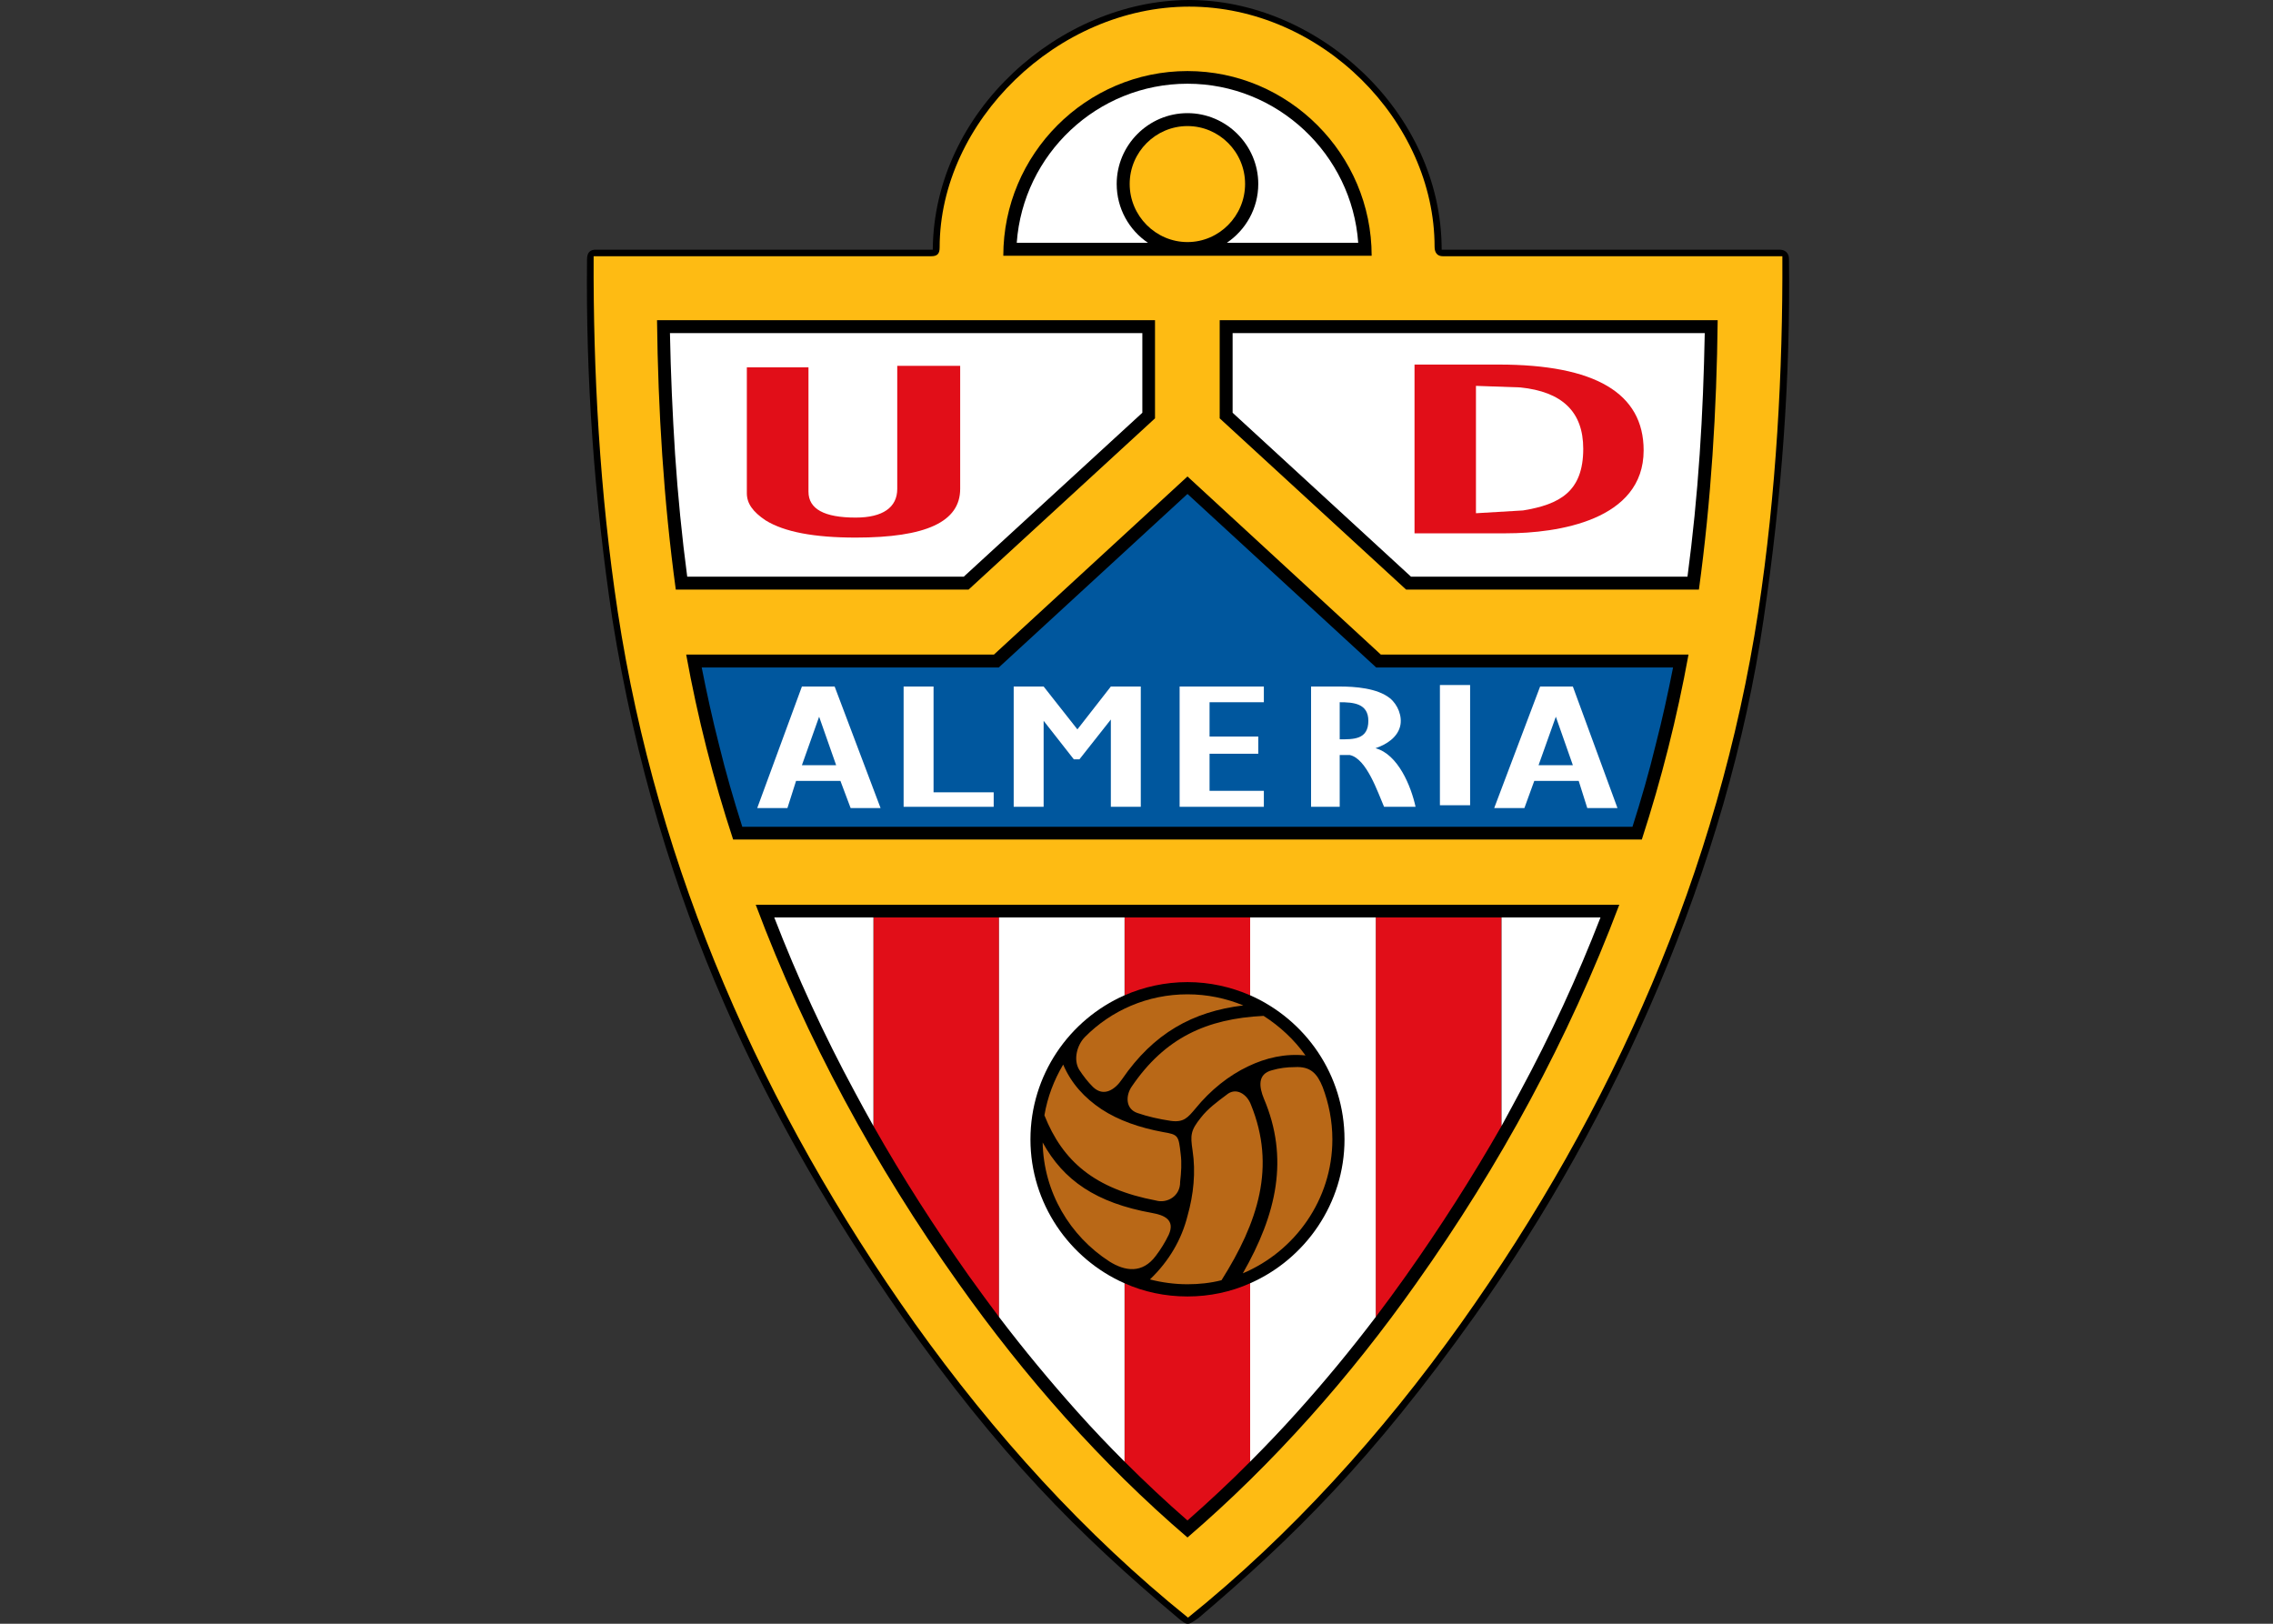 <?xml version="1.0" encoding="UTF-8"?>
<svg xmlns="http://www.w3.org/2000/svg" xmlns:xlink="http://www.w3.org/1999/xlink" width="35pt" height="25pt" viewBox="0 0 35 25" version="1.1">
<rect x="0" y="0" width="35" height="25" fill="#333333" stroke="none"/>
<g id="surface1">
<path style=" stroke:none;fill-rule:nonzero;fill:rgb(0%,0%,0%);fill-opacity:1;" d="M 18.133 24.906 C 16.598 23.617 15.359 22.367 13.891 20.273 C 11.82 17.297 10.141 13.965 9.43 9.539 C 9.145 7.637 9.02 5.809 9.039 3.996 C 9.039 3.887 9.086 3.844 9.176 3.844 L 14.363 3.844 C 14.379 1.707 16.328 0.012 18.293 0 C 20.273 -0.012 22.199 1.715 22.199 3.844 L 27.398 3.844 C 27.492 3.844 27.547 3.898 27.547 3.988 C 27.57 5.805 27.438 7.637 27.156 9.535 C 26.602 13.336 24.895 17.195 22.703 20.266 C 21.129 22.477 19.918 23.668 18.457 24.91 C 18.285 25.031 18.285 25.031 18.133 24.906 Z M 18.133 24.906 "/>
<path style=" stroke:none;fill-rule:nonzero;fill:rgb(99.608%,73.333%,7.451%);fill-opacity:1;" d="M 14.469 3.809 C 14.469 3.906 14.434 3.945 14.34 3.945 L 9.141 3.945 C 9.133 5.715 9.234 7.586 9.512 9.418 C 10.121 13.41 11.746 17.078 14.086 20.375 C 15.301 22.078 16.711 23.633 18.293 24.906 C 19.875 23.633 21.281 22.078 22.496 20.375 C 24.84 17.078 26.461 13.41 27.074 9.418 C 27.352 7.586 27.453 5.715 27.445 3.945 L 22.215 3.945 C 22.137 3.945 22.09 3.895 22.09 3.801 C 22.09 1.863 20.344 0.102 18.312 0.102 C 16.285 0.102 14.469 1.871 14.469 3.809 Z M 14.469 3.809 "/>
<path style=" stroke:none;fill-rule:nonzero;fill:rgb(0%,0%,0%);fill-opacity:1;" d="M 17.785 4.93 L 10.117 4.93 C 10.133 6.312 10.219 7.707 10.406 9.078 L 14.914 9.078 L 17.785 6.441 Z M 17.785 4.93 "/>
<path style=" stroke:none;fill-rule:nonzero;fill:rgb(0%,0%,0%);fill-opacity:1;" d="M 26.16 9.078 C 26.348 7.707 26.434 6.312 26.449 4.93 L 18.781 4.93 L 18.781 6.441 L 21.652 9.078 Z M 26.16 9.078 "/>
<path style=" stroke:none;fill-rule:nonzero;fill:rgb(0%,0%,0%);fill-opacity:1;" d="M 25.281 12.926 C 25.582 12 25.824 11.047 26 10.078 L 21.262 10.078 L 18.285 7.336 L 15.305 10.078 L 10.566 10.078 C 10.742 11.047 10.984 12 11.289 12.926 Z M 25.281 12.926 "/>
<path style=" stroke:none;fill-rule:nonzero;fill:rgb(0%,0%,0%);fill-opacity:1;" d="M 18.285 23.672 C 19.613 22.531 20.793 21.195 21.805 19.762 C 23.094 17.949 24.156 15.992 24.934 13.93 L 11.637 13.93 C 12.41 15.992 13.473 17.949 14.762 19.762 C 15.777 21.195 16.953 22.531 18.285 23.672 Z M 18.285 23.672 "/>
<path style=" stroke:none;fill-rule:nonzero;fill:rgb(100%,100%,100%);fill-opacity:1;" d="M 17.59 5.129 L 10.316 5.129 C 10.328 5.746 10.355 6.367 10.395 6.992 C 10.438 7.633 10.5 8.262 10.582 8.879 L 14.84 8.879 L 17.59 6.355 Z M 17.59 5.129 "/>
<path style=" stroke:none;fill-rule:nonzero;fill:rgb(100%,100%,100%);fill-opacity:1;" d="M 25.984 8.879 C 26.066 8.262 26.129 7.633 26.172 6.992 C 26.215 6.367 26.238 5.746 26.25 5.129 L 18.98 5.129 L 18.98 6.355 L 21.727 8.879 Z M 25.984 8.879 "/>
<path style=" stroke:none;fill-rule:nonzero;fill:rgb(0%,34.118%,61.961%);fill-opacity:1;" d="M 25.137 12.73 C 25.27 12.312 25.391 11.895 25.496 11.461 C 25.598 11.066 25.684 10.672 25.762 10.277 L 21.191 10.277 L 18.285 7.605 L 15.379 10.277 L 10.805 10.277 C 10.883 10.672 10.969 11.066 11.07 11.461 C 11.176 11.895 11.297 12.312 11.43 12.73 Z M 25.137 12.73 "/>
<path style=" stroke:none;fill-rule:nonzero;fill:rgb(88.235%,5.49%,9.412%);fill-opacity:1;" d="M 12.449 7.57 L 12.449 5.656 L 11.5 5.656 L 11.5 7.594 C 11.5 7.75 11.59 7.879 11.789 8.012 C 12.078 8.191 12.539 8.277 13.176 8.277 C 14.258 8.277 14.785 8.035 14.785 7.527 L 14.785 5.633 L 13.816 5.633 L 13.816 7.527 C 13.816 7.812 13.594 7.969 13.176 7.969 C 12.691 7.969 12.449 7.836 12.449 7.57 Z M 12.449 7.57 "/>
<path style=" stroke:none;fill-rule:nonzero;fill:rgb(88.235%,5.49%,9.412%);fill-opacity:1;" d="M 24.379 6.91 C 24.379 6.336 24.051 6.031 23.41 5.965 L 22.727 5.941 L 22.727 7.902 L 23.453 7.859 C 24.016 7.766 24.379 7.57 24.379 6.91 Z M 25.309 6.934 C 25.309 8.012 23.988 8.211 23.191 8.211 L 21.781 8.211 L 21.781 5.613 L 23.078 5.613 C 24.559 5.613 25.309 6.051 25.309 6.934 Z M 25.309 6.934 "/>
<path style=" stroke:none;fill-rule:nonzero;fill:rgb(0%,0%,0%);fill-opacity:1;" d="M 18.285 1.094 C 19.844 1.094 21.121 2.375 21.121 3.938 L 15.449 3.938 C 15.449 2.375 16.723 1.094 18.285 1.094 Z M 18.285 1.094 "/>
<path style=" stroke:none;fill-rule:nonzero;fill:rgb(99.608%,73.333%,7.451%);fill-opacity:1;" d="M 18.285 3.727 C 18.773 3.727 19.172 3.324 19.172 2.832 C 19.172 2.34 18.773 1.941 18.285 1.941 C 17.797 1.941 17.395 2.34 17.395 2.832 C 17.395 3.324 17.797 3.727 18.285 3.727 Z M 18.285 3.727 "/>
<path style=" stroke:none;fill-rule:nonzero;fill:rgb(100%,100%,100%);fill-opacity:1;" d="M 18.285 1.289 C 19.672 1.289 20.816 2.375 20.914 3.738 L 18.891 3.738 C 19.18 3.543 19.375 3.211 19.375 2.832 C 19.375 2.234 18.883 1.742 18.285 1.742 C 17.684 1.742 17.195 2.234 17.195 2.832 C 17.195 3.211 17.387 3.543 17.676 3.738 L 15.656 3.738 C 15.754 2.375 16.895 1.289 18.285 1.289 Z M 18.285 1.289 "/>
<path style=" stroke:none;fill-rule:nonzero;fill:rgb(100%,100%,100%);fill-opacity:1;" d="M 22.172 10.547 L 22.637 10.547 L 22.637 12.398 L 22.172 12.398 Z M 22.172 10.547 "/>
<path style=" stroke:none;fill-rule:nonzero;fill:rgb(100%,100%,100%);fill-opacity:1;" d="M 15.301 12.422 L 13.914 12.422 L 13.914 10.57 L 14.375 10.57 L 14.375 12.199 L 15.301 12.199 Z M 15.301 12.422 "/>
<path style=" stroke:none;fill-rule:nonzero;fill:rgb(100%,100%,100%);fill-opacity:1;" d="M 18.625 11.605 L 18.625 12.176 L 19.461 12.176 L 19.461 12.422 L 18.164 12.422 L 18.164 10.57 L 19.461 10.57 L 19.461 10.812 L 18.625 10.812 L 18.625 11.34 L 19.375 11.34 L 19.375 11.605 Z M 18.625 11.605 "/>
<path style=" stroke:none;fill-rule:nonzero;fill:rgb(100%,100%,100%);fill-opacity:1;" d="M 16.07 12.422 L 15.609 12.422 L 15.609 10.57 L 16.07 10.57 L 16.59 11.23 L 17.105 10.57 L 17.566 10.57 L 17.566 12.422 L 17.105 12.422 L 17.105 11.078 L 16.621 11.691 L 16.535 11.691 L 16.07 11.098 Z M 16.07 12.422 "/>
<path style=" stroke:none;fill-rule:nonzero;fill:rgb(100%,100%,100%);fill-opacity:1;" d="M 21.07 11.098 C 21.07 10.828 20.836 10.812 20.629 10.812 L 20.629 11.383 C 20.836 11.383 21.07 11.391 21.07 11.098 Z M 20.785 11.625 L 20.629 11.625 L 20.629 12.422 L 20.188 12.422 L 20.188 10.57 L 20.629 10.57 C 20.863 10.57 21.207 10.594 21.402 10.75 C 21.523 10.848 21.598 11.031 21.559 11.184 C 21.516 11.352 21.355 11.461 21.18 11.52 C 21.527 11.613 21.727 12.102 21.797 12.422 L 21.312 12.422 C 21.215 12.199 21.043 11.68 20.785 11.625 Z M 20.785 11.625 "/>
<path style=" stroke:none;fill-rule:nonzero;fill:rgb(100%,100%,100%);fill-opacity:1;" d="M 23.957 11.035 L 23.691 11.781 L 24.219 11.781 Z M 23.008 12.441 L 23.715 10.57 L 24.219 10.57 L 24.906 12.441 L 24.441 12.441 L 24.309 12.023 L 23.625 12.023 L 23.473 12.441 Z M 23.008 12.441 "/>
<path style=" stroke:none;fill-rule:nonzero;fill:rgb(100%,100%,100%);fill-opacity:1;" d="M 12.613 11.035 L 12.875 11.781 L 12.348 11.781 Z M 13.559 12.441 L 12.852 10.57 L 12.348 10.57 L 11.66 12.441 L 12.125 12.441 L 12.258 12.023 L 12.941 12.023 L 13.098 12.441 Z M 13.559 12.441 "/>
<path style=" stroke:none;fill-rule:nonzero;fill:rgb(72.549%,40.784%,9.02%);fill-opacity:1;" d="M 18.285 15.309 C 17.668 15.309 17.109 15.559 16.707 15.965 C 16.586 16.086 16.523 16.312 16.617 16.469 C 16.68 16.566 16.75 16.656 16.828 16.734 C 16.996 16.898 17.172 16.773 17.277 16.617 C 17.762 15.91 18.363 15.574 19.145 15.48 C 18.879 15.371 18.59 15.309 18.285 15.309 Z M 16.371 16.391 C 16.496 16.684 16.703 16.906 16.961 17.078 C 17.223 17.25 17.547 17.363 17.91 17.43 C 18.145 17.469 18.148 17.484 18.18 17.766 C 18.199 17.91 18.188 18.051 18.172 18.195 C 18.176 18.422 17.965 18.531 17.801 18.484 C 16.855 18.305 16.363 17.879 16.082 17.172 C 16.129 16.891 16.23 16.629 16.371 16.391 Z M 16.055 17.59 C 16.07 18.359 16.477 19.031 17.082 19.422 C 17.324 19.574 17.59 19.613 17.797 19.336 C 17.875 19.234 17.941 19.125 17.996 19.012 C 18.102 18.777 17.918 18.707 17.742 18.676 C 16.875 18.52 16.375 18.172 16.055 17.59 Z M 17.707 19.699 C 18.008 19.41 18.195 19.078 18.285 18.723 C 18.379 18.391 18.414 18.047 18.363 17.711 C 18.328 17.477 18.332 17.406 18.492 17.207 C 18.598 17.07 18.746 16.961 18.883 16.859 C 19.031 16.73 19.203 16.848 19.262 17.008 C 19.652 17.965 19.371 18.82 18.809 19.711 C 18.641 19.754 18.465 19.773 18.285 19.773 C 18.086 19.773 17.891 19.746 17.707 19.699 Z M 19.137 19.605 C 19.66 18.691 19.852 17.832 19.461 16.914 C 19.391 16.742 19.355 16.535 19.59 16.477 C 19.699 16.445 19.816 16.43 19.934 16.43 C 20.184 16.414 20.285 16.535 20.367 16.738 C 20.461 16.988 20.516 17.258 20.516 17.543 C 20.516 18.469 19.941 19.266 19.137 19.605 Z M 20.102 16.25 C 19.789 16.219 19.496 16.285 19.219 16.418 C 18.922 16.559 18.641 16.781 18.406 17.07 C 18.293 17.203 18.23 17.285 18.031 17.258 C 17.844 17.23 17.672 17.191 17.516 17.137 C 17.328 17.074 17.332 16.867 17.426 16.73 C 17.938 15.977 18.582 15.684 19.457 15.641 C 19.707 15.801 19.93 16.008 20.102 16.25 Z M 20.102 16.25 "/>
<path style=" stroke:none;fill-rule:nonzero;fill:rgb(88.235%,5.49%,9.412%);fill-opacity:1;" d="M 15.383 14.125 L 13.449 14.125 L 13.449 17.336 C 13.898 18.129 14.391 18.898 14.922 19.648 C 15.074 19.859 15.227 20.07 15.383 20.277 Z M 15.383 14.125 "/>
<path style=" stroke:none;fill-rule:nonzero;fill:rgb(88.235%,5.49%,9.412%);fill-opacity:1;" d="M 21.184 20.277 C 21.34 20.07 21.496 19.859 21.645 19.648 C 22.176 18.898 22.668 18.129 23.121 17.336 L 23.121 14.125 L 21.184 14.125 Z M 21.184 20.277 "/>
<path style=" stroke:none;fill-rule:nonzero;fill:rgb(88.235%,5.49%,9.412%);fill-opacity:1;" d="M 19.25 15.324 L 19.25 14.125 L 17.316 14.125 L 17.316 15.324 C 17.613 15.195 17.941 15.121 18.285 15.121 C 18.625 15.121 18.953 15.195 19.25 15.324 Z M 19.25 15.324 "/>
<path style=" stroke:none;fill-rule:nonzero;fill:rgb(88.235%,5.49%,9.412%);fill-opacity:1;" d="M 18.285 23.41 C 18.613 23.121 18.938 22.82 19.25 22.504 L 19.25 19.758 C 18.953 19.891 18.625 19.961 18.285 19.961 C 17.941 19.961 17.613 19.891 17.316 19.758 L 17.316 22.504 C 17.633 22.82 17.953 23.121 18.285 23.41 Z M 18.285 23.41 "/>
<path style=" stroke:none;fill-rule:nonzero;fill:rgb(100%,100%,100%);fill-opacity:1;" d="M 13.449 14.125 L 11.922 14.125 C 12.277 15.043 12.691 15.941 13.16 16.809 C 13.254 16.988 13.352 17.16 13.449 17.336 Z M 13.449 14.125 "/>
<path style=" stroke:none;fill-rule:nonzero;fill:rgb(100%,100%,100%);fill-opacity:1;" d="M 17.316 14.125 L 15.383 14.125 L 15.383 20.277 C 15.766 20.781 16.172 21.27 16.594 21.742 C 16.828 22.004 17.07 22.258 17.316 22.504 L 17.316 19.758 C 16.465 19.383 15.867 18.527 15.867 17.543 C 15.867 16.551 16.465 15.699 17.316 15.324 Z M 17.316 14.125 "/>
<path style=" stroke:none;fill-rule:nonzero;fill:rgb(100%,100%,100%);fill-opacity:1;" d="M 23.121 17.336 C 23.215 17.16 23.312 16.988 23.406 16.809 C 23.875 15.941 24.289 15.043 24.645 14.125 L 23.121 14.125 Z M 23.121 17.336 "/>
<path style=" stroke:none;fill-rule:nonzero;fill:rgb(100%,100%,100%);fill-opacity:1;" d="M 19.25 22.504 C 19.496 22.258 19.738 22.004 19.973 21.742 C 20.398 21.27 20.801 20.781 21.184 20.277 L 21.184 14.125 L 19.25 14.125 L 19.25 15.324 C 20.102 15.699 20.703 16.551 20.703 17.543 C 20.703 18.527 20.102 19.383 19.25 19.758 Z M 19.25 22.504 "/>
</g>
</svg>
